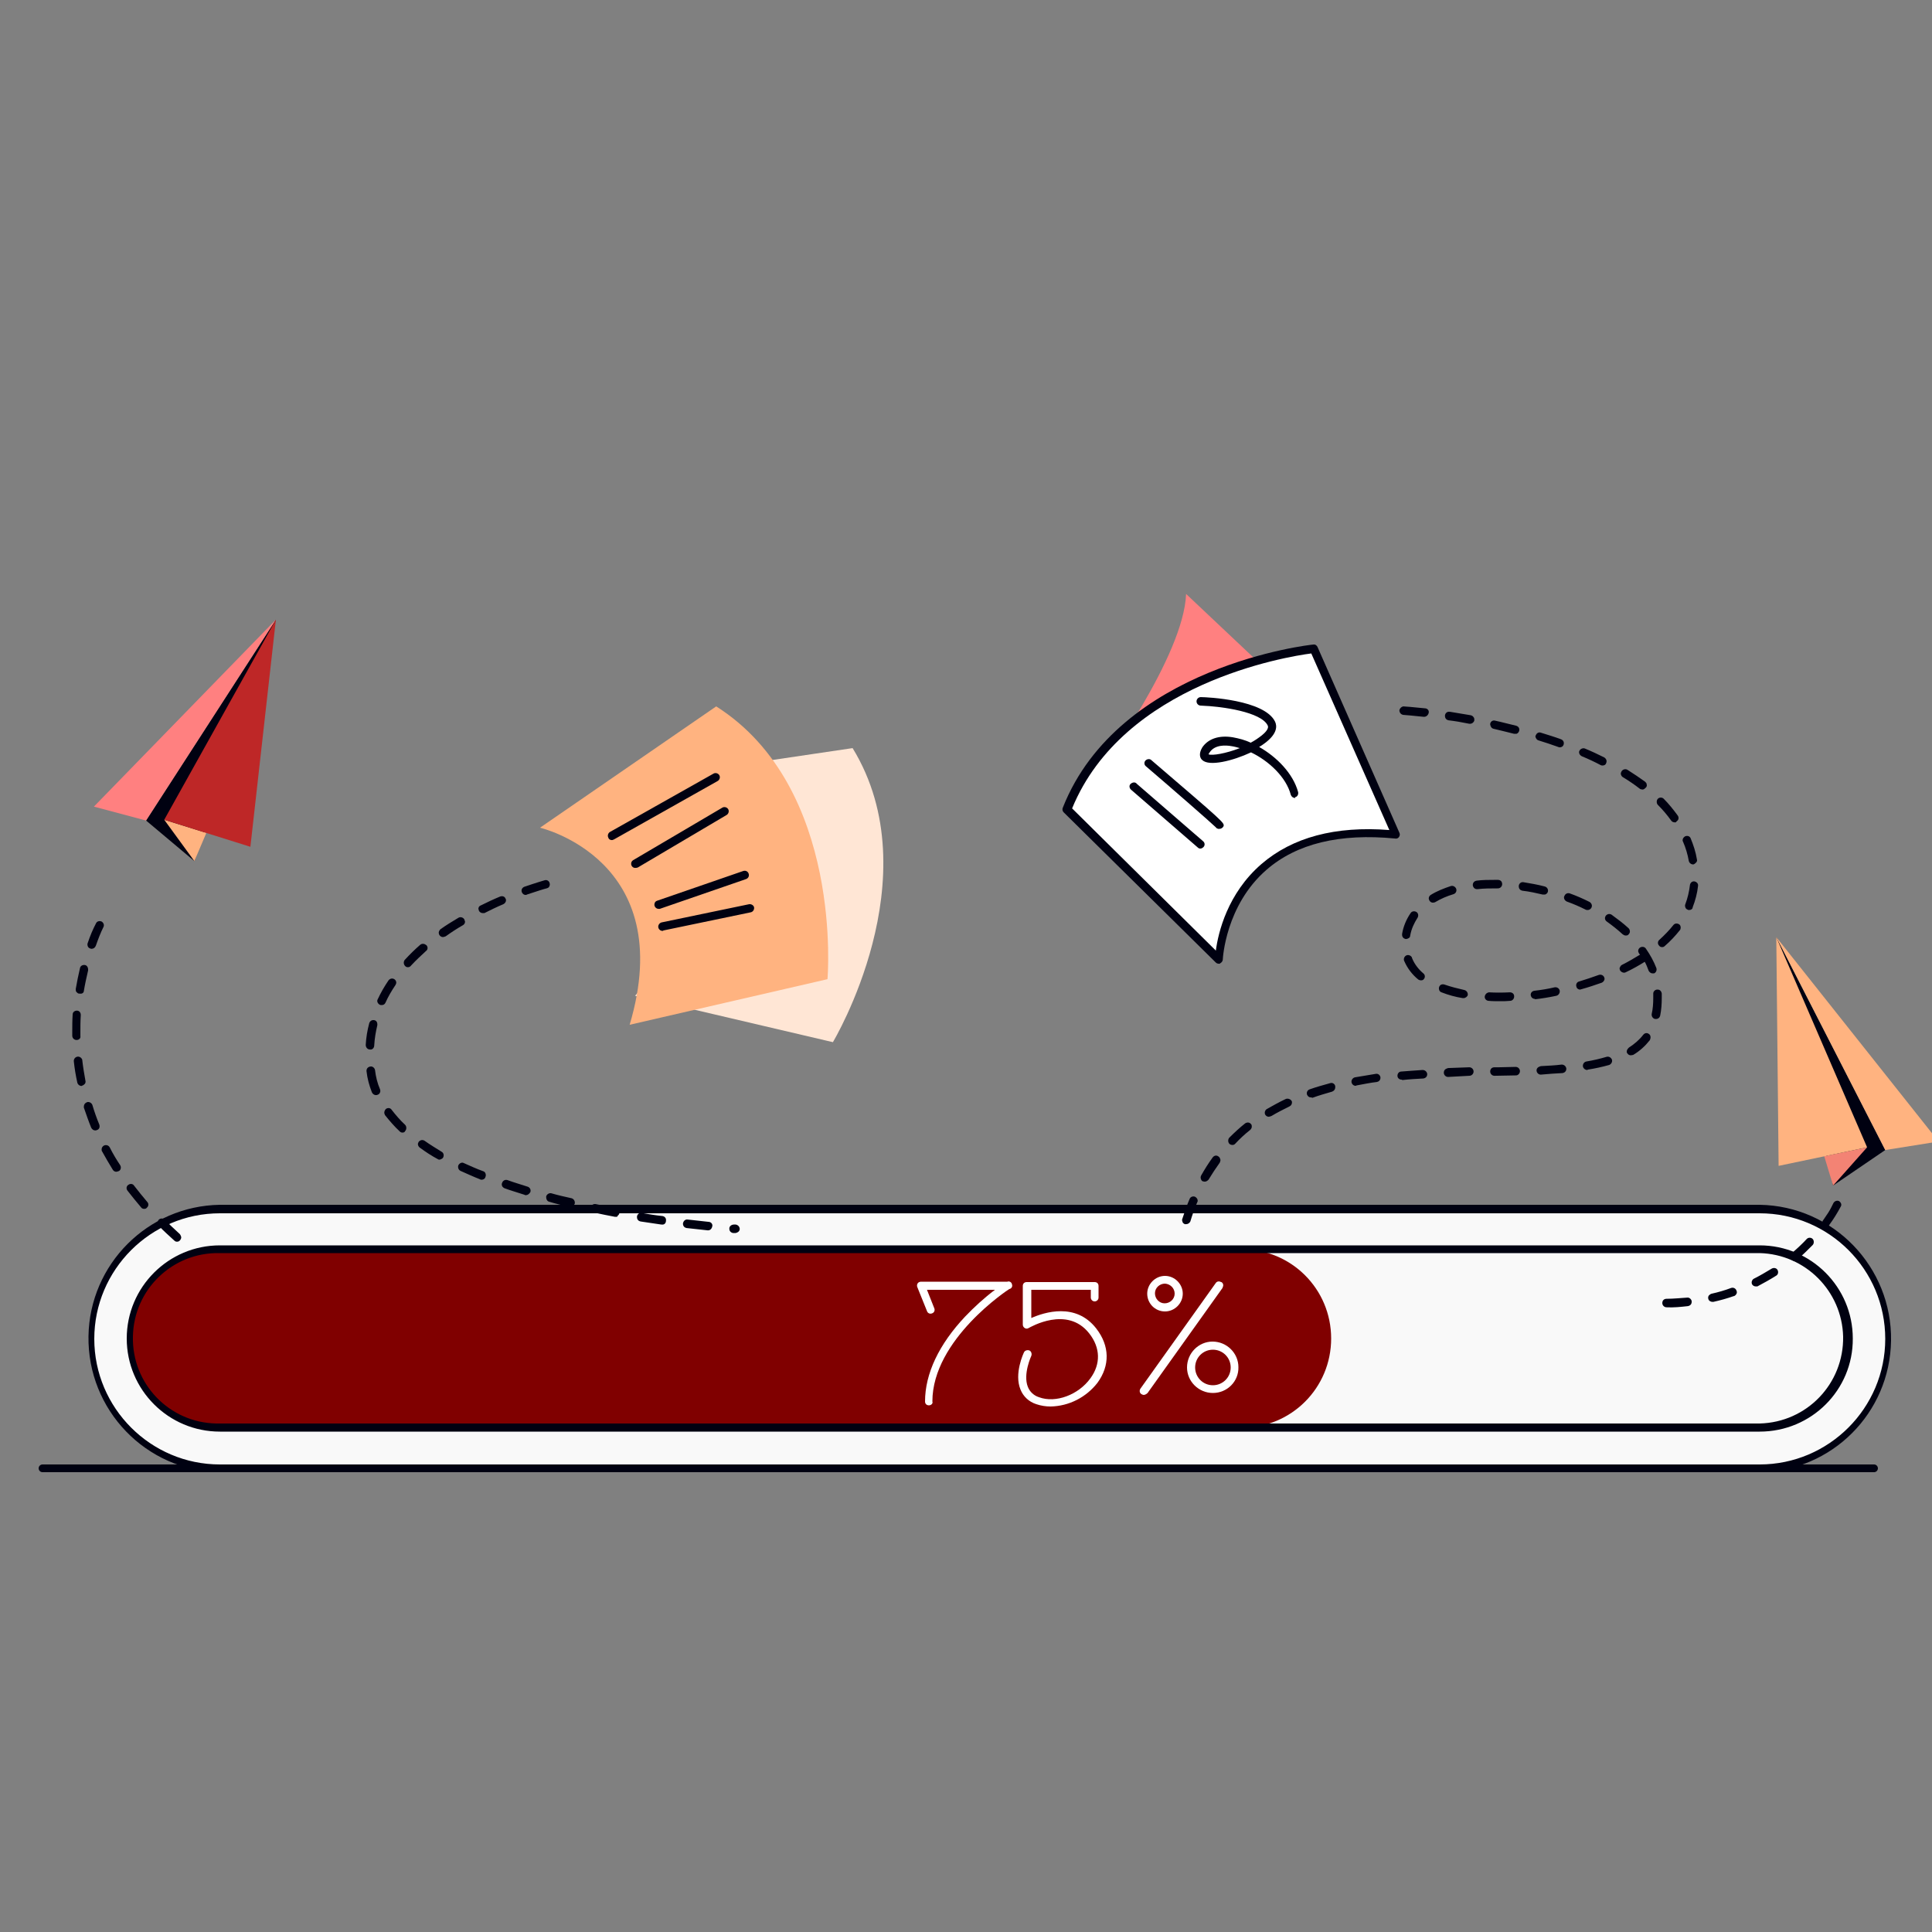 <?xml version="1.0" encoding="UTF-8" standalone="no"?>
<svg
   transform="scale(1)"
   version="1.1"
   id="Layer_1"
   x="0px"
   y="0px"
   viewBox="0 0 500 500"
   xml:space="preserve"
   class="show_show__wrapper__graphic__5Waiy "
   sodipodi:docname="Loading.svg"
   inkscape:version="1.3.2 (091e20e, 2023-11-25)"
   xmlns:inkscape="http://www.inkscape.org/namespaces/inkscape"
   xmlns:sodipodi="http://sodipodi.sourceforge.net/DTD/sodipodi-0.dtd"
   xmlns="http://www.w3.org/2000/svg"
   xmlns:svg="http://www.w3.org/2000/svg"><rect x="0" y="0" width="500" height="500" fill="#808080" stroke="none"/><defs
     id="defs57"><linearGradient
       id="SVGID_00000080170130230683146860000007017943698239467166_"
       gradientUnits="userSpaceOnUse"
       x1="-11743.912"
       y1="-5259.407"
       x2="-11731.281"
       y2="-5244.167"
       gradientTransform="matrix(-0.52,-0.85,0.85,-0.52,-1167.03,-12439.7)"><stop
         offset="0"
         style="stop-color: rgb(243, 131, 116);"
         id="stop79" /><stop
         offset="1"
         style="stop-color: rgb(198, 66, 52);"
         id="stop80" /></linearGradient></defs><sodipodi:namedview
     id="namedview57"
     pagecolor="#505050"
     bordercolor="#eeeeee"
     borderopacity="1"
     inkscape:showpageshadow="0"
     inkscape:pageopacity="0"
     inkscape:pagecheckerboard="0"
     inkscape:deskcolor="#505050"
     inkscape:zoom="0.6675088"
     inkscape:cx="256.92545"
     inkscape:cy="140.82211"
     inkscape:window-width="1440"
     inkscape:window-height="847"
     inkscape:window-x="0"
     inkscape:window-y="25"
     inkscape:window-maximized="0"
     inkscape:current-layer="Layer_1" /><title
     id="title1">React</title><style
     type="text/css"
     id="style1">
	.st0{fill:#FFFFFF;}
	.st1{fill:#000111;}
	.st2{fill:url(#SVGID_1_);}
	.st3{fill:url(#SVGID_00000183945211384084003650000012045537993504778908_);}
	.st4{fill:#FFC2A7;}
	.st5{fill:#D88260;}
	.st6{fill:#005045;}
	.st7{fill:url(#SVGID_00000052806929880930267290000016900616747851998132_);}
	.st8{fill:url(#SVGID_00000169526355114347130360000015149971132508614579_);}
	.st9{fill:url(#SVGID_00000044896100210623705630000009607533819670951359_);}
	.st10{fill:url(#SVGID_00000125591049911575720830000010330935478289587635_);}
	.st11{fill:#FED490;}
</style><g
     id="loading"><path
       class="st0"
       d="M56.9,312.9h398.5c18.5,0,33.5,15,33.5,33.5v0c0,18.5-15,33.5-33.5,33.5H56.9c-18.5,0-33.5-15-33.5-33.5v0   C23.4,327.9,38.4,312.9,56.9,312.9z"
       id="path1"
       style="fill:#f9f9f9" /><path
       class="st1"
       d="M455.4,381H56.9c-19.1-0.3-34.3-16.1-34-35.2c0.3-18.6,15.3-33.7,34-34h398.5c19.1,0.3,34.3,16.1,34,35.2   C489.1,365.7,474.1,380.7,455.4,381z M56.9,314c-17.9,0-32.5,14.6-32.5,32.5S39,379,56.9,379h398.5c17.9,0,32.5-14.6,32.5-32.5   S473.4,314,455.4,314H56.9z"
       id="path2" /><linearGradient
       id="SVGID_1_"
       gradientUnits="userSpaceOnUse"
       x1="321.069"
       y1="264.711"
       x2="156.239"
       y2="128.351"
       gradientTransform="matrix(1 0 0 -1 0 502)"><stop
         offset="0"
         style="stop-color: rgb(243, 131, 116);"
         id="stop2" /><stop
         offset="1"
         style="stop-color: rgb(198, 66, 52);"
         id="stop3" /></linearGradient><path
       class="st2"
       d="M56.9,369.5c-12.8,0-23.1-10.3-23.1-23.1s10.3-23.1,23.1-23.1h264.5c12.8,0,23.1,10.3,23.1,23.1   s-10.3,23.1-23.1,23.1H56.9z"
       id="path3"
       style="fill:#800000" /><path
       class="st1"
       d="M455.4,370.5H56.9c-13.3,0-24.1-10.8-24.1-24.1c0-13.3,10.8-24.1,24.1-24.1h398.5c13.3,0,24.1,10.8,24.1,24.1   C479.6,359.7,468.8,370.5,455.4,370.5z M56.9,324.3c-12.2-0.3-22.3,9.4-22.5,21.6c-0.3,12.2,9.4,22.3,21.6,22.5c0.3,0,0.6,0,0.9,0   h398.5c12.2-0.3,21.8-10.3,21.6-22.5c-0.3-11.8-9.8-21.3-21.6-21.6L56.9,324.3z"
       id="path4" /><path
       class="st0"
       d="M240.4,363.7c-0.6,0-1-0.4-1-1c0-7.2,3.6-14.8,10.4-22c2.4-2.5,4.9-4.8,7.7-6.9h-17.6l1.9,4.8   c0.2,0.5,0,1.1-0.6,1.3c-0.5,0.2-1.1,0-1.3-0.6l-2.5-6.2c-0.2-0.5,0-1.1,0.5-1.3c0.2-0.1,0.4-0.1,0.5-0.1h22.3   c0.5-0.2,1.1,0.1,1.2,0.7c0.2,0.5-0.1,1.1-0.7,1.2c-0.2,0.1-19.9,13-19.9,29.1C241.5,363.2,241,363.7,240.4,363.7   C240.4,363.7,240.4,363.7,240.4,363.7z"
       id="path5" /><path
       class="st0"
       d="M271.9,364c-1.3,0-2.5-0.2-3.7-0.6c-1.9-0.6-3.4-2-4.1-3.8c-1.7-4.1,0.8-9.4,0.9-9.6c0.2-0.5,0.9-0.7,1.4-0.5   c0.5,0.2,0.7,0.9,0.5,1.4c0,0-2.2,4.7-0.9,8c0.5,1.3,1.6,2.3,2.9,2.7c4.3,1.6,10.2-0.6,13.3-4.9c2.7-3.7,2.6-7.9-0.3-11.6   c-5.7-7.3-15.3-1.6-15.7-1.4c-0.3,0.2-0.7,0.2-1,0c-0.3-0.2-0.5-0.5-0.5-0.9v-10c0-0.6,0.4-1,1-1h17.6c0.6,0,1,0.4,1,1v3   c0,0.6-0.5,1-1,1c-0.6,0-1-0.5-1-1v-2h-15.4v7.3c3.4-1.5,11.5-4.1,16.8,2.7c3.5,4.5,3.6,9.6,0.3,14.1   C281.1,361.6,276.7,363.9,271.9,364z"
       id="path6" /><path
       class="st0"
       d="M296,361c-0.2,0-0.4-0.1-0.6-0.2c-0.5-0.3-0.6-1-0.2-1.5l19.4-27.2c0.3-0.5,0.9-0.6,1.4-0.3c0,0,0,0,0.1,0   c0.5,0.3,0.6,0.9,0.3,1.4c0,0,0,0,0,0.1l-19.4,27.2C296.7,360.8,296.3,361,296,361z"
       id="path7" /><path
       class="st0"
       d="M301.5,339.4c-2.6,0-4.6-2.1-4.6-4.6s2.1-4.6,4.6-4.6s4.6,2.1,4.6,4.6S304,339.4,301.5,339.4L301.5,339.4z    M301.5,332.2c-1.4,0-2.6,1.1-2.6,2.5c0,1.4,1.1,2.6,2.5,2.6c1.4,0,2.6-1.1,2.6-2.5c0,0,0,0,0,0C304,333.4,302.9,332.3,301.5,332.2   z"
       id="path8" /><path
       class="st0"
       d="M313.9,360.5c-3.7,0-6.7-3-6.7-6.6c0-3.7,3-6.7,6.6-6.7c3.7,0,6.7,3,6.7,6.6c0,0,0,0,0,0   C320.6,357.5,317.6,360.5,313.9,360.5z M313.9,349.3c-2.5,0-4.6,2-4.6,4.6c0,2.5,2,4.6,4.6,4.6c2.5,0,4.6-2,4.6-4.6c0,0,0,0,0,0   C318.5,351.3,316.4,349.3,313.9,349.3z"
       id="path9" /></g><g
     id="line"><path
       class="st1"
       d="M485,381H11c-0.6,0-1-0.5-1-1c0-0.6,0.5-1,1-1h474c0.6,0,1,0.5,1,1C486,380.5,485.6,381,485,381z"
       id="path57" /></g><g
     id="document_2"
     transform="translate(-26.24,56.712)"><linearGradient
       id="SVGID_00000176728128550882704080000006816511508169380506_"
       gradientUnits="userSpaceOnUse"
       x1="435.592"
       y1="616.264"
       x2="474.512"
       y2="616.264"
       gradientTransform="matrix(0.72,0.69,0.69,-0.72,-422.86,256.45)"><stop
         offset="0"
         style="stop-color: rgb(243, 131, 116);"
         id="stop56" /><stop
         offset="1"
         style="stop-color: rgb(198, 66, 52);"
         id="stop57" /></linearGradient><path
       d="m 311.3,142 c 0,0 21.3,-28.9 21.9,-45 l 28.3,26.7 z"
       style="fill:#ff8080"
       id="path57-7" /><path
       class="st0"
       d="m 366.3,111.2 c 0,0 -49.5,5.1 -63.9,41.6 l 39.4,38.9 c 0,0 1.4,-36.8 45.8,-32.4 z"
       id="path58"
       style="fill:#ffffff" /><path
       class="st1"
       d="m 341.7,192.7 c -0.3,0 -0.6,-0.1 -0.8,-0.3 l -39.4,-38.9 c -0.3,-0.3 -0.4,-0.8 -0.2,-1.2 14.5,-36.7 64.3,-42.2 64.8,-42.2 0.5,-0.1 0.9,0.2 1.1,0.6 l 21.2,48.1 c 0.2,0.4 0.1,0.8 -0.1,1.1 -0.2,0.3 -0.6,0.5 -1,0.4 -14.3,-1.4 -25.5,1.3 -33.3,8.1 -10.6,9.2 -11.3,23 -11.3,23.2 0,0.4 -0.3,0.8 -0.7,1 0,0.1 -0.1,0.1 -0.3,0.1 z m -38,-40.2 37.2,36.8 c 0.6,-4.6 3,-14.8 11.8,-22.4 8,-6.9 19.1,-9.9 33.1,-8.8 l -20.2,-45.7 c -6.3,0.8 -48.6,7.7 -61.9,40.1 z"
       id="path59"
       style="fill:#000111" /><path
       class="st1"
       d="m 361.4,149.8 c -0.5,0 -0.9,-0.3 -1.1,-0.8 -1.2,-4.6 -5.7,-8.8 -10.3,-11 -4.7,2.2 -10.8,3.7 -12.6,2 -0.5,-0.4 -1.1,-1.5 0,-3.3 1.5,-2.2 4.3,-3.2 7.9,-2.6 1.6,0.3 3.2,0.7 4.6,1.4 1,-0.5 2,-1.2 2.9,-1.9 0.6,-0.5 2,-1.7 1.5,-2.6 -1.7,-3.4 -11.5,-4.9 -17.3,-5.1 -0.6,0 -1.1,-0.5 -1.1,-1.1 0,-0.6 0.5,-1.1 1.1,-1.1 v 0 0 c 1.7,0 16.4,0.7 19.2,6.3 0.6,1.2 0.6,3.2 -2.6,5.6 -0.5,0.4 -1,0.7 -1.5,1 4.6,2.6 8.8,6.9 10.1,11.7 0.1,0.6 -0.2,1.2 -0.8,1.3 0.1,0.2 0,0.2 0,0.2 z M 339,138.5 c 0.9,0.4 4.5,-0.2 8.1,-1.6 -0.7,-0.2 -1.4,-0.4 -2.1,-0.5 -1.6,-0.3 -4.4,-0.4 -5.7,1.6 -0.1,0.1 -0.2,0.3 -0.3,0.5 z"
       id="path60"
       style="fill:#000111" /><path
       class="st1"
       d="m 341.8,157.8 c -0.1,0 -0.2,0 -0.3,0 -0.3,-0.1 -0.5,-0.2 -0.6,-0.4 -1,-1 -11.3,-10 -18.1,-15.8 -0.5,-0.4 -0.5,-1.1 -0.1,-1.5 0.4,-0.4 1.1,-0.5 1.5,-0.1 18.9,16.2 18.9,16.2 18.7,17.1 -0.2,0.4 -0.6,0.7 -1.1,0.7 z"
       id="path61"
       style="fill:#000111" /><path
       class="st1"
       d="m 336.9,162.9 c -0.3,0 -0.5,-0.1 -0.7,-0.3 L 319,147.7 c -0.5,-0.4 -0.6,-1.1 -0.2,-1.5 0.4,-0.4 1.1,-0.6 1.5,-0.2 0,0 0.1,0 0.1,0.1 l 17.2,14.9 c 0.5,0.4 0.5,1.1 0.1,1.5 -0.2,0.2 -0.5,0.4 -0.8,0.4 z"
       id="path62"
       style="fill:#000111" /><path
       class="st1"
       d="m 333.2,260.1 c -0.1,0 -0.2,0 -0.3,0 -0.3,-0.1 -0.5,-0.3 -0.6,-0.5 -0.1,-0.3 -0.2,-0.6 -0.1,-0.8 0.6,-1.8 1.2,-3.6 1.9,-5.2 0.2,-0.6 0.9,-0.8 1.4,-0.6 0.4,0.2 0.7,0.6 0.7,1 0,0.1 0,0.3 -0.1,0.4 -0.7,1.6 -1.3,3.3 -1.8,5 -0.2,0.4 -0.6,0.7 -1.1,0.7 z m 4.8,-11 c -0.2,0 -0.4,-0.1 -0.5,-0.1 -0.3,-0.1 -0.4,-0.4 -0.5,-0.7 -0.1,-0.3 0,-0.6 0.1,-0.8 0.9,-1.6 1.9,-3.2 3,-4.7 0.4,-0.5 1,-0.6 1.5,-0.2 0.3,0.2 0.4,0.5 0.5,0.9 0,0.2 -0.1,0.5 -0.2,0.7 -1,1.4 -2,2.9 -2.9,4.4 -0.3,0.3 -0.6,0.5 -1,0.5 z m 7.2,-9.5 c -0.3,0 -0.6,-0.1 -0.8,-0.3 -0.2,-0.2 -0.3,-0.5 -0.3,-0.8 0,-0.3 0.1,-0.6 0.3,-0.8 1.3,-1.3 2.7,-2.6 4.1,-3.7 v 0 c 0.5,-0.3 1.1,-0.3 1.5,0.2 0.2,0.2 0.2,0.4 0.2,0.7 0,0.3 -0.2,0.6 -0.4,0.8 -1.4,1.1 -2.7,2.3 -3.9,3.6 -0.2,0.2 -0.4,0.3 -0.7,0.3 z m 9.4,-7.3 c -0.4,0 -0.7,-0.2 -0.9,-0.5 -0.3,-0.5 -0.1,-1.2 0.4,-1.5 0,0 0,0 0,0 1.6,-0.9 3.2,-1.8 4.9,-2.6 v 0 c 0.5,-0.2 1.2,0 1.5,0.5 0.1,0.1 0.1,0.3 0.1,0.4 0,0.4 -0.2,0.8 -0.6,1 -1.6,0.8 -3.2,1.6 -4.7,2.5 -0.3,0.1 -0.5,0.2 -0.7,0.2 z m 10.9,-5 c -0.5,0 -0.8,-0.3 -1,-0.7 -0.2,-0.6 0.1,-1.2 0.7,-1.4 1.7,-0.6 3.5,-1.1 5.3,-1.6 v 0 c 0.6,-0.2 1.2,0.2 1.3,0.8 0,0.1 0,0.2 0,0.3 0,0.5 -0.3,0.9 -0.8,1.1 -1.7,0.5 -3.5,1 -5.1,1.6 -0.2,-0.1 -0.3,-0.1 -0.4,-0.1 z m 11.6,-3 c -0.6,0 -1.1,-0.5 -1.1,-1.1 0,-0.5 0.4,-1 0.9,-1.1 1.8,-0.3 3.6,-0.6 5.4,-0.9 v 0 c 0.6,-0.1 1.1,0.3 1.2,0.9 v 0.1 c 0,0.6 -0.4,1 -0.9,1.1 -1.8,0.2 -3.6,0.6 -5.3,0.9 z m 11.9,-1.6 c -0.6,0 -1.1,-0.4 -1.1,-1 0,-0.6 0.4,-1.1 1,-1.1 v 0 c 1.7,-0.1 3.5,-0.3 5.5,-0.4 0.6,0 1.1,0.4 1.2,1 0,0 0,0 0,0 v 0.1 c 0,0.6 -0.4,1 -1,1.1 -1.9,0.1 -3.7,0.2 -5.4,0.4 z m 12,-0.7 v 0 c -0.6,0 -1.1,-0.5 -1.1,-1.1 0,-0.3 0.1,-0.6 0.3,-0.8 0.2,-0.2 0.5,-0.3 0.8,-0.4 l 5.5,-0.2 v 0 c 0.6,0 1.1,0.5 1.1,1.1 v 0 c 0,0.6 -0.5,1.1 -1.1,1.1 -1.5,0.1 -3.5,0.2 -5.5,0.3 z m 12,-0.3 c -0.6,0 -1.1,-0.5 -1.1,-1.1 0,-0.3 0.1,-0.6 0.3,-0.8 0.2,-0.2 0.5,-0.3 0.8,-0.3 h 1.1 l 4.4,-0.1 v 0 c 0.6,0 1.1,0.5 1.1,1.1 v 0 c 0,0.6 -0.5,1.1 -1,1.1 h -0.1 z m 12,-0.3 c -0.6,0 -1.1,-0.5 -1.1,-1.1 0,-0.3 0.1,-0.5 0.3,-0.7 0.2,-0.2 0.5,-0.3 0.8,-0.4 2,-0.1 3.8,-0.2 5.4,-0.4 v 0 c 0.6,0 1.1,0.4 1.2,1 v 0.1 c 0,0.6 -0.4,1 -1,1.1 -1.8,0.1 -3.6,0.2 -5.6,0.4 z m 12,-1.2 c -0.5,0 -1,-0.4 -1.1,-0.9 -0.1,-0.6 0.3,-1.2 0.9,-1.3 0,0 0,0 0,0 1.8,-0.3 3.5,-0.7 5.2,-1.2 0.6,-0.2 1.2,0.2 1.4,0.7 0.2,0.6 -0.2,1.2 -0.7,1.4 -1.8,0.5 -3.6,0.9 -5.5,1.2 z m 11.3,-3.8 c -0.4,0 -0.7,-0.2 -0.9,-0.5 -0.2,-0.2 -0.2,-0.5 -0.1,-0.8 0.1,-0.3 0.3,-0.5 0.5,-0.7 1.4,-0.9 2.7,-2 3.7,-3.3 0.4,-0.5 1,-0.6 1.5,-0.2 0.3,0.2 0.4,0.5 0.4,0.9 0,0.2 -0.1,0.5 -0.2,0.7 -1.2,1.5 -2.6,2.8 -4.3,3.8 -0.2,0 -0.4,0.1 -0.6,0.1 z m 6.5,-9.4 h -0.2 c -0.6,-0.1 -1,-0.7 -0.9,-1.3 0.3,-1.3 0.4,-2.7 0.4,-4.1 0,-0.4 0,-0.7 0,-1.1 v 0 -0.1 c 0,-0.6 0.6,-1.1 1.2,-1 0.5,0 0.9,0.4 1,1 0,0.4 0,0.8 0,1.2 0,1.5 -0.1,3 -0.4,4.5 -0.1,0.5 -0.5,0.9 -1.1,0.9 z m -40.3,-4.6 c -1.1,0 -2.1,0 -3.1,-0.1 -0.6,-0.1 -1,-0.6 -0.9,-1.2 0.1,-0.5 0.5,-0.9 1.1,-1 1.6,0.1 3.4,0.1 5.4,0 0.6,0 1.1,0.4 1.1,1 0,0 0,0 0,0.1 v 0 c 0,0.6 -0.5,1.1 -1,1.1 -0.9,0.1 -1.7,0.1 -2.6,0.1 z m 9,-0.6 c -0.6,0 -1,-0.4 -1.1,-0.9 -0.1,-0.6 0.3,-1.1 0.9,-1.2 0,0 0,0 0,0 1.8,-0.2 3.6,-0.5 5.3,-0.9 0.6,-0.1 1.2,0.3 1.3,0.9 0,0.1 0,0.1 0,0.2 0,0.5 -0.4,1 -0.9,1.1 -1.9,0.4 -3.7,0.7 -5.5,0.9 z M 405,201.6 c -0.1,0 -0.1,0 -0.2,0 -1.9,-0.3 -3.7,-0.8 -5.5,-1.5 -0.3,-0.1 -0.5,-0.3 -0.6,-0.6 -0.1,-0.3 -0.1,-0.6 0,-0.8 0.2,-0.6 0.8,-0.8 1.4,-0.6 1.7,0.6 3.4,1 5.1,1.4 0.5,0.1 0.9,0.6 0.9,1.1 0,0.1 0,0.1 0,0.2 -0.1,0.4 -0.6,0.8 -1.1,0.8 z m 30.2,-2.2 c -0.5,0 -0.9,-0.3 -1,-0.8 -0.2,-0.6 0.2,-1.2 0.7,-1.3 0,0 0,0 0,0 1.7,-0.5 3.4,-1.1 5.1,-1.7 0.6,-0.2 1.2,0.1 1.4,0.6 0,0.1 0.1,0.2 0.1,0.4 0,0.4 -0.3,0.8 -0.7,1 -1.7,0.6 -3.5,1.2 -5.3,1.7 0,0 -0.1,0 -0.3,0.1 z M 394,197 c -0.3,0 -0.5,-0.1 -0.7,-0.2 -1.6,-1.3 -2.8,-2.9 -3.6,-4.7 -0.3,-0.5 -0.1,-1.2 0.4,-1.5 0.5,-0.3 1.2,-0.1 1.5,0.4 0,0.1 0.1,0.2 0.1,0.3 0.6,1.5 1.7,2.9 2.9,3.9 0.5,0.4 0.5,1.1 0.1,1.5 -0.1,0.2 -0.4,0.3 -0.7,0.3 z m 59.9,-1.8 c -0.4,0 -0.8,-0.3 -1,-0.7 -0.3,-0.8 -0.6,-1.6 -1,-2.3 v 0 c -1.6,1 -3.2,1.9 -4.9,2.7 -0.5,0.3 -1.2,0 -1.5,-0.5 -0.1,-0.3 -0.2,-0.6 0,-0.8 0.1,-0.3 0.3,-0.5 0.5,-0.6 1.6,-0.8 3.1,-1.7 4.6,-2.6 h 0.1 c -0.1,-0.1 -0.2,-0.3 -0.3,-0.4 v 0 c -0.1,-0.2 -0.2,-0.4 -0.2,-0.6 0,-0.4 0.2,-0.7 0.5,-0.9 0.5,-0.3 1.2,-0.2 1.5,0.3 1.1,1.6 2,3.2 2.7,5 0.2,0.6 -0.1,1.2 -0.6,1.4 -0.1,0 -0.3,0 -0.4,0 z m 2.5,-6.8 c -0.3,0 -0.6,-0.1 -0.8,-0.4 -0.4,-0.4 -0.4,-1.1 0.1,-1.5 0,0 0,0 0,0 1.3,-1.2 2.5,-2.4 3.6,-3.8 v 0 c 0.4,-0.5 1,-0.5 1.5,-0.2 0.3,0.2 0.4,0.5 0.4,0.9 0,0.2 -0.1,0.5 -0.2,0.6 -1.2,1.5 -2.5,2.9 -3.9,4.1 -0.2,0.2 -0.4,0.3 -0.7,0.3 z m -66.2,-2.1 H 390 c -0.5,-0.1 -0.9,-0.5 -0.9,-1.1 0,-0.1 0,-0.1 0,-0.2 0.3,-1.9 1.1,-3.8 2.2,-5.4 0.3,-0.5 1,-0.6 1.5,-0.3 0.5,0.3 0.6,1 0.3,1.5 -0.9,1.4 -1.6,2.9 -1.9,4.6 0,0.5 -0.4,0.8 -1,0.9 z m 56.8,-0.9 c -0.3,0 -0.5,-0.1 -0.8,-0.3 -1.3,-1.2 -2.7,-2.3 -4.1,-3.3 -0.3,-0.2 -0.5,-0.5 -0.5,-0.9 0,-0.2 0.1,-0.4 0.2,-0.6 0.4,-0.5 1,-0.6 1.5,-0.3 1.5,1.1 3,2.2 4.4,3.5 0.4,0.4 0.5,1.1 0.1,1.5 0,0 0,0 0,0 -0.2,0.3 -0.4,0.4 -0.8,0.4 z m 16.4,-6.6 c -0.1,0 -0.3,0 -0.4,-0.1 -0.3,-0.1 -0.5,-0.3 -0.6,-0.6 -0.1,-0.3 -0.1,-0.6 0,-0.8 0.6,-1.6 1,-3.3 1.2,-5 0.1,-0.6 0.6,-1 1.2,-0.9 0.5,0.1 0.9,0.5 0.9,1 v 0.1 c -0.2,1.9 -0.7,3.8 -1.4,5.6 0,0.4 -0.4,0.7 -0.9,0.7 z m -26.3,0 c -0.2,0 -0.3,0 -0.5,-0.1 -1.6,-0.8 -3.2,-1.5 -4.9,-2.1 -0.4,-0.2 -0.7,-0.6 -0.7,-1 0,-0.1 0,-0.3 0.1,-0.4 0.2,-0.6 0.8,-0.9 1.4,-0.7 1.7,0.6 3.5,1.4 5.1,2.2 0.5,0.3 0.8,0.9 0.5,1.5 0,0 0,0 0,0 -0.2,0.4 -0.6,0.6 -1,0.6 z m -40,-1.9 c -0.4,0 -0.7,-0.2 -0.9,-0.5 -0.1,-0.2 -0.2,-0.4 -0.2,-0.6 0,-0.4 0.2,-0.7 0.5,-0.9 1.6,-1 3.4,-1.7 5.2,-2.3 0.6,-0.2 1.2,0.2 1.4,0.7 0.2,0.6 -0.1,1.2 -0.7,1.4 0,0 0,0 0,0 -1.7,0.5 -3.3,1.2 -4.8,2.1 -0.1,0 -0.3,0.1 -0.5,0.1 z m 28.7,-2.1 c -0.1,0 -0.2,0 -0.3,0 -1.7,-0.4 -3.5,-0.8 -5.3,-1 -0.5,-0.1 -0.9,-0.5 -0.9,-1.1 0,-0.1 0,-0.1 0,-0.2 0.1,-0.6 0.6,-1 1.2,-0.9 1.8,0.3 3.6,0.6 5.5,1.1 0.3,0.1 0.5,0.2 0.7,0.5 0.3,0.5 0.2,1.2 -0.4,1.5 -0.1,0.1 -0.3,0.1 -0.5,0.1 z m -17.3,-1.4 c -0.6,0 -1,-0.4 -1.1,-1 0,0 0,-0.1 0,-0.1 0,-0.6 0.4,-1 1,-1.1 1.5,-0.2 3.1,-0.2 4.6,-0.2 0.3,0 0.6,0 0.9,0 0.3,0 0.6,0.1 0.8,0.3 0.2,0.2 0.3,0.5 0.3,0.8 0,0.6 -0.5,1.1 -1.1,1.1 v 0 c -1.8,0 -3.6,0 -5.3,0.2 z m 55.9,-6.4 c -0.5,0 -1,-0.4 -1.1,-0.9 -0.3,-1.7 -0.8,-3.4 -1.5,-5 v 0 c -0.1,-0.1 -0.1,-0.3 -0.1,-0.4 0,-0.4 0.3,-0.8 0.7,-1 0.6,-0.2 1.2,0 1.4,0.6 0.7,1.7 1.3,3.5 1.6,5.4 0.1,0.3 0,0.6 -0.2,0.8 -0.2,0.2 -0.4,0.4 -0.7,0.5 z m -4.8,-10.9 c -0.4,0 -0.7,-0.2 -0.9,-0.5 -1,-1.4 -2.2,-2.8 -3.4,-4 -0.2,-0.2 -0.3,-0.5 -0.3,-0.8 0,-0.3 0.1,-0.6 0.3,-0.8 0.4,-0.4 1.1,-0.4 1.5,0 1.3,1.3 2.5,2.8 3.6,4.3 0.4,0.5 0.3,1.2 -0.2,1.5 -0.2,0.3 -0.4,0.4 -0.6,0.3 z m -8.4,-8.5 c -0.2,0 -0.5,-0.1 -0.6,-0.2 -1.4,-1.1 -2.9,-2.1 -4.4,-3 v 0 c -0.3,-0.2 -0.5,-0.6 -0.5,-0.9 0,-0.2 0.1,-0.4 0.2,-0.6 0.3,-0.5 1,-0.7 1.5,-0.4 1.6,1 3.2,2.1 4.6,3.1 0.2,0.2 0.4,0.4 0.4,0.7 0.1,0.3 0,0.6 -0.2,0.8 -0.4,0.4 -0.7,0.6 -1,0.5 z M 441,141.4 c -0.2,0 -0.3,0 -0.5,-0.1 -1.5,-0.8 -3.2,-1.6 -4.9,-2.3 v 0 c -0.4,-0.2 -0.7,-0.6 -0.7,-1 0,-0.1 0,-0.3 0.1,-0.4 0.2,-0.5 0.9,-0.8 1.4,-0.6 1.7,0.7 3.4,1.5 5,2.3 0.5,0.3 0.8,0.9 0.5,1.5 -0.1,0.4 -0.5,0.6 -0.9,0.6 z m -11.1,-4.7 c -0.1,0 -0.2,0 -0.4,-0.1 -1.7,-0.6 -3.4,-1.2 -5.1,-1.7 v 0 c -0.4,-0.1 -0.7,-0.5 -0.8,-1 0,-0.1 0,-0.2 0.1,-0.3 0.2,-0.6 0.8,-0.9 1.3,-0.7 0,0 0,0 0,0 1.9,0.6 3.6,1.1 5.2,1.7 0.6,0.2 0.9,0.8 0.7,1.4 0,0 0,0 0,0 -0.1,0.4 -0.5,0.7 -1,0.7 z m -11.5,-3.5 c -0.1,0 -0.2,0 -0.3,0 -1.7,-0.4 -3.5,-0.9 -5.3,-1.3 -0.5,-0.1 -0.8,-0.5 -0.9,-1.1 0,-0.1 0,-0.2 0,-0.2 0.1,-0.6 0.7,-1 1.3,-0.8 1.9,0.4 3.6,0.9 5.4,1.3 0.3,0.1 0.5,0.2 0.7,0.5 0.3,0.5 0.1,1.2 -0.4,1.5 -0.1,0.1 -0.3,0.1 -0.5,0.1 z m -11.7,-2.6 h -0.2 c -1.9,-0.4 -3.7,-0.7 -5.4,-0.9 v 0 c -0.5,-0.1 -0.9,-0.5 -0.9,-1.1 0,-0.1 0,-0.1 0,-0.2 0.1,-0.6 0.6,-1 1.2,-0.9 h 0.1 c 1.8,0.3 3.6,0.6 5.4,0.9 0.3,0.1 0.5,0.2 0.7,0.5 0.2,0.2 0.2,0.5 0.2,0.8 -0.1,0.5 -0.6,0.9 -1.1,0.9 z m -11.9,-1.8 h -0.1 c -2.9,-0.3 -5,-0.5 -5.3,-0.5 v 0 c -0.6,-0.1 -1,-0.6 -1,-1.2 0.1,-0.5 0.5,-0.9 1,-1 0.5,0 2.5,0.2 5.6,0.5 0.6,0 1.1,0.5 1,1.1 -0.1,0.6 -0.6,1.1 -1.2,1.1 z"
       id="path63"
       style="fill:#000111" /></g><g
     id="document_1"
     transform="translate(44.153,60.312)"><linearGradient
       id="SVGID_00000047742379798243060300000016340595706712853168_"
       gradientUnits="userSpaceOnUse"
       x1="174.001"
       y1="407.64"
       x2="142.331"
       y2="309.95"
       gradientTransform="matrix(1,0,0,-1,0,502)"><stop
         offset="0"
         style="stop-color: rgb(10, 107, 91);"
         id="stop63" /><stop
         offset="0.78"
         style="stop-color: rgb(0, 81, 70);"
         id="stop64" /><stop
         offset="0.91"
         style="stop-color: rgb(0, 80, 69);"
         id="stop65" /></linearGradient><path
       d="m 171.4,209.4 c 0,0 25.6,-42.6 5.1,-76.1 l -54.7,8.1 c 0,0 28.6,23.2 -1.6,56 z"
       style="fill:#ffe6d5"
       id="path65" /><path
       class="st18"
       d="m 170,193.1 c 0,0 4.3,-49.6 -28.8,-70.6 l -45.6,31.4 c 0,0 35.9,8.3 23.2,51 z"
       id="path66"
       style="fill:#ffb380" /><path
       class="st1"
       d="m 114.2,157.1 c -0.4,0 -0.8,-0.2 -0.9,-0.6 -0.3,-0.5 -0.1,-1.2 0.4,-1.5 l 26.8,-15.1 c 0.5,-0.3 1.2,-0.1 1.5,0.4 0.3,0.5 0.1,1.2 -0.4,1.5 l -26.8,15.1 c -0.2,0.1 -0.4,0.2 -0.6,0.2 z"
       id="path67"
       style="fill:#000111" /><path
       class="st1"
       d="m 120.2,164.3 c -0.6,0 -1.1,-0.6 -1,-1.2 0,-0.3 0.2,-0.6 0.5,-0.8 l 23.1,-13.6 c 0.5,-0.3 1.2,-0.1 1.5,0.4 0.3,0.5 0.1,1.2 -0.4,1.5 v 0 l -23,13.6 c -0.3,0.1 -0.5,0.1 -0.7,0.1 z"
       id="path68"
       style="fill:#000111" /><path
       class="st1"
       d="m 126.3,174.9 c -0.6,0 -1.1,-0.5 -1.1,-1.1 0,-0.5 0.3,-0.9 0.7,-1 l 22.3,-7.7 c 0.6,-0.2 1.2,0.1 1.4,0.7 0.2,0.6 -0.1,1.2 -0.7,1.4 v 0 l -22.3,7.7 c 0,0 -0.1,0 -0.3,0 z"
       id="path69"
       style="fill:#000111" /><path
       class="st1"
       d="m 127.3,180.6 c -0.6,0 -1.1,-0.5 -1.1,-1.1 0,-0.5 0.4,-1 0.9,-1.1 l 22.6,-4.7 c 0.6,-0.1 1.2,0.3 1.3,0.8 0.1,0.6 -0.3,1.2 -0.9,1.3 v 0 l -22.6,4.7 c 0,0.1 -0.1,0.1 -0.2,0.1 z"
       id="path70"
       style="fill:#000111" /><path
       class="st1"
       d="m 146.1,258.8 h -0.1 -0.4 c -0.6,-0.1 -1,-0.5 -1,-1.1 v -0.1 c 0,-0.6 0.6,-1 1.2,-1 h 0.3 0.1 c 0.3,0 0.6,0.2 0.8,0.4 0.4,0.5 0.4,1.1 -0.1,1.5 -0.3,0.2 -0.6,0.3 -0.8,0.3 z m -7,-0.7 H 139 c -1.8,-0.2 -3.7,-0.4 -5.5,-0.6 -0.5,-0.1 -0.9,-0.5 -0.9,-1.1 v -0.1 c 0.1,-0.6 0.6,-1.1 1.2,-1 0,0 0,0 0,0 1.8,0.2 3.6,0.4 5.4,0.6 0.6,0 1.1,0.5 1,1.1 -0.1,0.6 -0.5,1.1 -1.1,1.1 z m -12,-1.5 H 127 c -1.8,-0.3 -3.6,-0.5 -5.4,-0.8 -0.5,-0.1 -0.9,-0.5 -0.9,-1.1 0,-0.1 0,-0.1 0,-0.2 0.1,-0.6 0.6,-1 1.2,-0.9 1.7,0.3 3.5,0.6 5.4,0.8 0.6,0.1 1,0.6 0.9,1.2 0,0.7 -0.5,1.1 -1.1,1 z m -11.9,-2 H 115 c -2,-0.4 -3.7,-0.7 -5.4,-1.1 v 0 c -0.5,-0.1 -0.9,-0.6 -0.9,-1.1 0,-0.1 0,-0.1 0,-0.2 0.1,-0.6 0.7,-1 1.3,-0.9 1.6,0.3 3.3,0.7 5.3,1.1 0.3,0 0.5,0.2 0.7,0.4 0.3,0.5 0.2,1.2 -0.3,1.5 0,0.3 -0.2,0.3 -0.5,0.3 z m -11.7,-2.5 c -0.1,0 -0.2,0 -0.2,0 -1.9,-0.5 -3.7,-0.9 -5.3,-1.4 -0.5,-0.1 -0.8,-0.6 -0.8,-1.1 0,-0.1 0,-0.2 0,-0.3 0.2,-0.6 0.8,-0.9 1.3,-0.8 1.7,0.5 3.5,0.9 5.3,1.3 0.6,0.2 0.9,0.8 0.8,1.4 -0.3,0.6 -0.7,1 -1.1,0.9 z M 91.9,249 c -0.1,0 -0.2,0 -0.3,-0.1 -1.8,-0.6 -3.6,-1.1 -5.2,-1.7 -0.4,-0.2 -0.7,-0.5 -0.7,-1 0,-0.1 0,-0.2 0.1,-0.4 0.2,-0.6 0.8,-0.9 1.4,-0.7 1.6,0.6 3.4,1.1 5.2,1.7 0.6,0.2 0.9,0.8 0.7,1.4 -0.3,0.5 -0.7,0.8 -1.2,0.8 z m -11.4,-4 c -0.1,0 -0.3,0 -0.4,-0.1 -1.8,-0.7 -3.5,-1.5 -5.1,-2.2 -0.4,-0.2 -0.6,-0.6 -0.6,-1 0,-0.2 0,-0.3 0.1,-0.5 0.3,-0.5 0.9,-0.8 1.4,-0.5 1.6,0.7 3.3,1.5 5,2.1 0.3,0.1 0.5,0.3 0.6,0.6 0.1,0.3 0.1,0.6 0,0.8 -0.1,0.5 -0.5,0.8 -1,0.8 z m -10.8,-5.2 c -0.2,0 -0.4,0 -0.5,-0.1 -1.7,-0.9 -3.2,-1.9 -4.7,-3 -0.3,-0.2 -0.5,-0.6 -0.5,-0.9 0,-0.2 0.1,-0.4 0.2,-0.6 0.4,-0.5 1,-0.6 1.5,-0.3 1.4,1 2.9,1.9 4.5,2.9 0.5,0.3 0.6,1 0.3,1.5 -0.1,0.2 -0.5,0.4 -0.8,0.5 z m -9.7,-7 c -0.3,0 -0.5,-0.1 -0.7,-0.3 -1.4,-1.3 -2.6,-2.7 -3.8,-4.2 v 0 c -0.1,-0.2 -0.2,-0.4 -0.2,-0.7 0,-0.3 0.2,-0.7 0.4,-0.9 0.5,-0.4 1.2,-0.3 1.5,0.2 1.1,1.4 2.2,2.7 3.5,3.9 0.2,0.2 0.3,0.5 0.3,0.8 0,0.3 -0.1,0.6 -0.3,0.8 -0.1,0.3 -0.4,0.4 -0.7,0.4 z m -6.9,-9.7 c -0.4,0 -0.8,-0.3 -1,-0.7 -0.7,-1.8 -1.2,-3.6 -1.4,-5.5 0,0 0,-0.1 0,-0.1 0,-0.6 0.4,-1 1,-1.1 0.6,-0.1 1.1,0.4 1.2,0.9 0.2,1.7 0.6,3.4 1.3,5 0.1,0.3 0.1,0.6 0,0.8 -0.1,0.3 -0.3,0.5 -0.6,0.6 -0.2,0.1 -0.3,0.1 -0.5,0.1 z m -1.5,-11.8 v 0 c -0.7,0 -1.1,-0.6 -1.1,-1.2 0.1,-1.9 0.4,-3.7 0.9,-5.6 0.2,-0.6 0.7,-0.9 1.3,-0.8 0.5,0.1 0.8,0.5 0.8,1 0,0.1 0,0.2 0,0.3 -0.4,1.7 -0.7,3.4 -0.8,5.2 0,0.7 -0.5,1.2 -1.1,1.1 0,0.1 0,0.1 0,0 z m 3,-11.5 c -0.2,0 -0.3,0 -0.5,-0.1 -0.5,-0.3 -0.8,-0.9 -0.5,-1.4 0.8,-1.7 1.7,-3.3 2.8,-4.9 0.4,-0.5 1,-0.6 1.5,-0.3 0.3,0.2 0.5,0.5 0.5,0.9 0,0.2 -0.1,0.4 -0.2,0.6 -1,1.5 -1.9,3 -2.6,4.6 -0.2,0.4 -0.5,0.6 -1,0.6 z m 6.8,-9.8 c -0.3,0 -0.5,-0.1 -0.7,-0.3 -0.4,-0.4 -0.5,-1.1 -0.1,-1.6 1.3,-1.4 2.6,-2.7 4,-3.9 v 0 c 0.5,-0.4 1.1,-0.3 1.6,0.1 0.2,0.2 0.3,0.5 0.3,0.7 0,0.3 -0.1,0.6 -0.4,0.8 -1.3,1.2 -2.6,2.4 -3.8,3.7 -0.3,0.4 -0.6,0.5 -0.9,0.5 z m 9.1,-7.8 c -0.6,0 -1.1,-0.5 -1.1,-1.1 0,-0.1 0,-0.1 0,-0.2 0.1,-0.3 0.2,-0.5 0.4,-0.7 1.4,-1 3,-2 4.7,-3 0.5,-0.3 1.2,-0.1 1.5,0.4 0.1,0.2 0.1,0.4 0.2,0.6 0,0.4 -0.2,0.7 -0.5,0.9 -1.6,0.9 -3.1,1.9 -4.5,2.9 -0.3,0.1 -0.5,0.2 -0.7,0.2 z M 80.8,176 c -0.4,0 -0.8,-0.2 -1,-0.6 -0.1,-0.3 -0.2,-0.6 -0.1,-0.8 0.1,-0.3 0.3,-0.5 0.6,-0.6 1.6,-0.8 3.3,-1.6 5,-2.3 0.6,-0.2 1.2,0 1.4,0.6 0.1,0.1 0.1,0.3 0.1,0.4 0,0.4 -0.3,0.8 -0.7,1 -1.7,0.7 -3.3,1.5 -4.9,2.3 -0.1,0 -0.2,0 -0.4,0 z m 11.1,-4.7 c -0.5,0 -0.8,-0.3 -1,-0.7 -0.1,-0.3 -0.1,-0.6 0,-0.8 0.1,-0.3 0.4,-0.5 0.6,-0.6 3.2,-1.1 5.3,-1.7 5.3,-1.7 v 0 c 0.6,-0.2 1.2,0.2 1.3,0.8 0,0 0,0 0,0 0.1,0.3 0,0.6 -0.1,0.8 -0.1,0.3 -0.4,0.4 -0.7,0.5 v 0 c -0.5,0.1 -2.4,0.7 -5.1,1.6 -0.1,0.1 -0.2,0.1 -0.3,0.1 z"
       id="path71"
       style="fill:#000111" /></g><g
     id="paper_plane_2"
     transform="translate(-1.398,59.35)"><g
       id="paper_plane"><polygon
         class="st1"
         points="39.2,153 51.7,163.5 72.8,101 "
         id="polygon71"
         style="fill:#000111" /><linearGradient
         id="SVGID_00000041983401841205702260000015469945198904014517_"
         gradientUnits="userSpaceOnUse"
         x1="25.68"
         y1="375.02"
         x2="72.78"
         y2="375.02"
         gradientTransform="matrix(1,0,0,-1,0,502)"><stop
           offset="0"
           style="stop-color: rgb(243, 131, 116);"
           id="stop71" /><stop
           offset="1"
           style="stop-color: rgb(198, 66, 52);"
           id="stop72" /></linearGradient><polygon
         points="25.7,149.4 72.8,101 39.2,153 "
         style="fill:#ff8080"
         id="polygon72" /><linearGradient
         id="SVGID_00000129888693883795627410000006452917226798468262_"
         gradientUnits="userSpaceOnUse"
         x1="-11034.18"
         y1="-6040.94"
         x2="-11021.55"
         y2="-6025.69"
         gradientTransform="matrix(0.61,-0.79,-0.79,-0.61,2002.49,-12271.3)"><stop
           offset="0"
           style="stop-color: rgb(10, 107, 91);"
           id="stop73" /><stop
           offset="0.78"
           style="stop-color: rgb(0, 81, 70);"
           id="stop74" /><stop
           offset="0.91"
           style="stop-color: rgb(0, 80, 69);"
           id="stop75" /></linearGradient><polygon
         points="43.9,152.8 51.7,163.5 54.8,156.2 "
         style="fill:#ffb380"
         id="polygon75" /><linearGradient
         id="SVGID_00000096781571865347499510000005046884195777235897_"
         gradientUnits="userSpaceOnUse"
         x1="43.93"
         y1="371.605"
         x2="72.78"
         y2="371.605"
         gradientTransform="matrix(1,0,0,-1,0,502)"><stop
           offset="0"
           style="stop-color: rgb(243, 131, 116);"
           id="stop76" /><stop
           offset="1"
           style="stop-color: rgb(198, 66, 52);"
           id="stop77" /></linearGradient><polygon
         points="43.9,152.8 72.8,101 66.2,159.8 "
         style="fill:#be2727"
         id="polygon77" /></g><path
       class="st1"
       d="m 47.2,262 c -0.3,0 -0.5,-0.1 -0.7,-0.3 -1.4,-1.3 -2.8,-2.5 -4,-3.8 v 0 c -0.2,-0.2 -0.3,-0.5 -0.3,-0.8 0,-0.3 0.1,-0.6 0.3,-0.8 0.4,-0.4 1.1,-0.4 1.5,0 1.3,1.3 2.6,2.5 3.9,3.7 0.2,0.2 0.3,0.5 0.4,0.8 0,0.3 -0.1,0.6 -0.3,0.8 -0.2,0.3 -0.5,0.4 -0.8,0.4 z m -8.5,-8.5 c -0.3,0 -0.6,-0.1 -0.8,-0.4 -1.2,-1.4 -2.4,-2.9 -3.5,-4.3 -0.4,-0.5 -0.3,-1.2 0.2,-1.5 0.5,-0.4 1.2,-0.3 1.5,0.2 1.1,1.4 2.2,2.8 3.4,4.2 0.4,0.4 0.4,1.1 -0.1,1.5 -0.1,0.2 -0.4,0.3 -0.7,0.3 z m -7.2,-9.6 c -0.4,0 -0.7,-0.2 -0.9,-0.5 -1,-1.6 -1.9,-3.2 -2.8,-4.8 v 0 c -0.1,-0.1 -0.1,-0.3 -0.1,-0.5 0,-0.6 0.5,-1.1 1.1,-1.1 0.4,0 0.8,0.2 1,0.6 0.8,1.6 1.7,3.1 2.7,4.6 0.3,0.5 0.2,1.2 -0.3,1.5 -0.3,0.1 -0.5,0.2 -0.7,0.2 z M 26,233.2 c -0.4,0 -0.8,-0.3 -1,-0.7 -0.7,-1.7 -1.3,-3.5 -1.9,-5.2 0,-0.1 0,-0.2 0,-0.3 0,-0.5 0.3,-0.9 0.8,-1.1 0.6,-0.2 1.2,0.2 1.4,0.7 0.5,1.7 1.1,3.4 1.8,5.1 0.2,0.6 0,1.2 -0.6,1.4 0,0 0,0 0,0 -0.2,0.1 -0.3,0.1 -0.5,0.1 z m -3.5,-11.5 c -0.5,0 -1,-0.4 -1.1,-0.9 -0.4,-1.8 -0.7,-3.6 -0.9,-5.5 0,0 0,-0.1 0,-0.1 0,-0.6 0.5,-1.1 1.1,-1.1 0.5,0 1,0.4 1.1,0.9 v 0 c 0,0 0,0 0,0.1 0.2,1.8 0.5,3.5 0.8,5.2 0.1,0.3 0,0.6 -0.1,0.8 -0.2,0.2 -0.4,0.4 -0.7,0.5 z m -1.3,-11.9 v 0 c -0.6,0 -1.1,-0.5 -1.1,-1.1 v -1 c 0,-1.5 0,-3 0.1,-4.5 0,-0.6 0.5,-1 1.1,-1 0,0 0,0 0,0 0.6,0 1,0.5 1,1.1 v 0.1 c -0.1,1.5 -0.1,3 -0.1,4.4 v 1 c 0.1,0.5 -0.3,1 -1,1 0.1,0.1 0.1,0.1 0,0 z m 0.9,-12 h -0.2 c -0.3,0 -0.5,-0.2 -0.7,-0.4 -0.2,-0.2 -0.2,-0.5 -0.2,-0.8 0.3,-1.8 0.7,-3.7 1.1,-5.4 0.1,-0.6 0.7,-0.9 1.3,-0.8 0.5,0.1 0.8,0.6 0.8,1.1 0,0.1 0,0.2 0,0.3 -0.4,1.7 -0.8,3.5 -1.1,5.3 0,0.4 -0.4,0.8 -1,0.7 z m 3,-11.6 c -0.1,0 -0.2,0 -0.4,-0.1 -0.3,-0.1 -0.5,-0.3 -0.6,-0.6 -0.1,-0.3 -0.1,-0.6 0,-0.8 0.6,-1.8 1.3,-3.5 2.2,-5.2 v 0 c 0.3,-0.5 1,-0.6 1.5,-0.3 0.4,0.3 0.6,0.8 0.4,1.3 v 0 0 c -0.8,1.6 -1.4,3.2 -2,4.9 -0.2,0.5 -0.6,0.8 -1.1,0.8 z"
       id="path77"
       style="fill:#000111" /></g><g
     id="paper_plane_1"
     transform="translate(11.704,10.725)"><g
       id="paper_plane-2"><polygon
         class="st1"
         points="448,231.8 476.2,286.9 462.7,296.1 "
         id="polygon78"
         style="fill:#000111" /><polygon
         class="st18"
         points="476.2,286.9 490,284.7 448,231.8 "
         id="polygon79"
         style="fill:#ffb380" /><linearGradient
         id="linearGradient2"
         gradientUnits="userSpaceOnUse"
         x1="-11743.912"
         y1="-5259.407"
         x2="-11731.281"
         y2="-5244.167"
         gradientTransform="matrix(-0.52,-0.85,0.85,-0.52,-1167.03,-12439.7)"><stop
           offset="0"
           style="stop-color: rgb(243, 131, 116);"
           id="stop1" /><stop
           offset="1"
           style="stop-color: rgb(198, 66, 52);"
           id="stop2-9" /></linearGradient><polygon
         points="460.4,288.5 471.5,286.2 462.7,296.1 "
         style="fill:url(#SVGID_00000080170130230683146860000007017943698239467166_)"
         id="polygon80" /><polygon
         class="st18"
         points="448.6,291 471.5,286.2 448,231.8 "
         id="polygon81"
         style="fill:#ffb380" /></g><path
       class="st1"
       d="m 419.6,327.6 v 0 c -0.6,0 -1.1,-0.5 -1.1,-1.1 0,-0.3 0.1,-0.6 0.3,-0.8 0.2,-0.2 0.5,-0.3 0.8,-0.3 1.8,0 3.6,-0.2 5.3,-0.3 0.6,-0.1 1.1,0.4 1.2,0.9 0,0 0,0 0,0.1 v 0.1 c 0,0.6 -0.4,1 -1,1.1 -1.8,0.2 -3.7,0.4 -5.5,0.3 z m 11.9,-1.4 c -0.5,0 -1,-0.3 -1.1,-0.8 -0.1,-0.3 0,-0.6 0.1,-0.8 0.2,-0.2 0.4,-0.4 0.7,-0.5 1.8,-0.4 3.5,-0.9 5.1,-1.5 v 0 c 0.6,-0.2 1.2,0.1 1.4,0.7 0,0.1 0.1,0.2 0.1,0.4 0,0.4 -0.3,0.8 -0.7,1 v 0 H 437 c -1.7,0.6 -3.5,1.1 -5.3,1.5 z m 11.2,-4 c -0.4,0 -0.8,-0.2 -1,-0.6 -0.1,-0.3 -0.1,-0.6 0,-0.8 0.1,-0.3 0.3,-0.5 0.5,-0.6 1.6,-0.8 3.1,-1.7 4.6,-2.6 0.5,-0.3 1.2,-0.2 1.5,0.3 0.3,0.5 0.2,1.2 -0.3,1.5 -1.6,1 -3.2,1.9 -4.9,2.8 0,0 -0.2,0 -0.4,0 z m 10,-6.6 c -0.6,0 -1.1,-0.5 -1.1,-1.1 0,0 0,-0.1 0,-0.1 0,-0.3 0.2,-0.6 0.4,-0.8 1.4,-1.2 2.7,-2.4 3.9,-3.7 0.4,-0.4 1.1,-0.4 1.5,0 0.2,0.2 0.3,0.5 0.3,0.8 0,0.3 -0.1,0.6 -0.3,0.8 -1.3,1.3 -2.6,2.6 -4,3.8 -0.1,0.2 -0.4,0.3 -0.7,0.3 z m 8.2,-8.8 c -0.2,0 -0.5,-0.1 -0.6,-0.2 -0.2,-0.2 -0.4,-0.4 -0.4,-0.7 0,-0.3 0,-0.6 0.2,-0.8 1,-1.4 1.7,-2.5 2.1,-3.3 0.4,-0.8 0.6,-1.2 0.6,-1.2 v 0 c 0.3,-0.5 0.9,-0.7 1.4,-0.5 0.5,0.3 0.8,0.9 0.5,1.4 0,0 0,0 0,0 -0.9,1.7 -1.9,3.3 -3,4.8 -0.1,0.3 -0.5,0.5 -0.8,0.5 z"
       id="path81"
       style="fill:#000111" /></g></svg>
